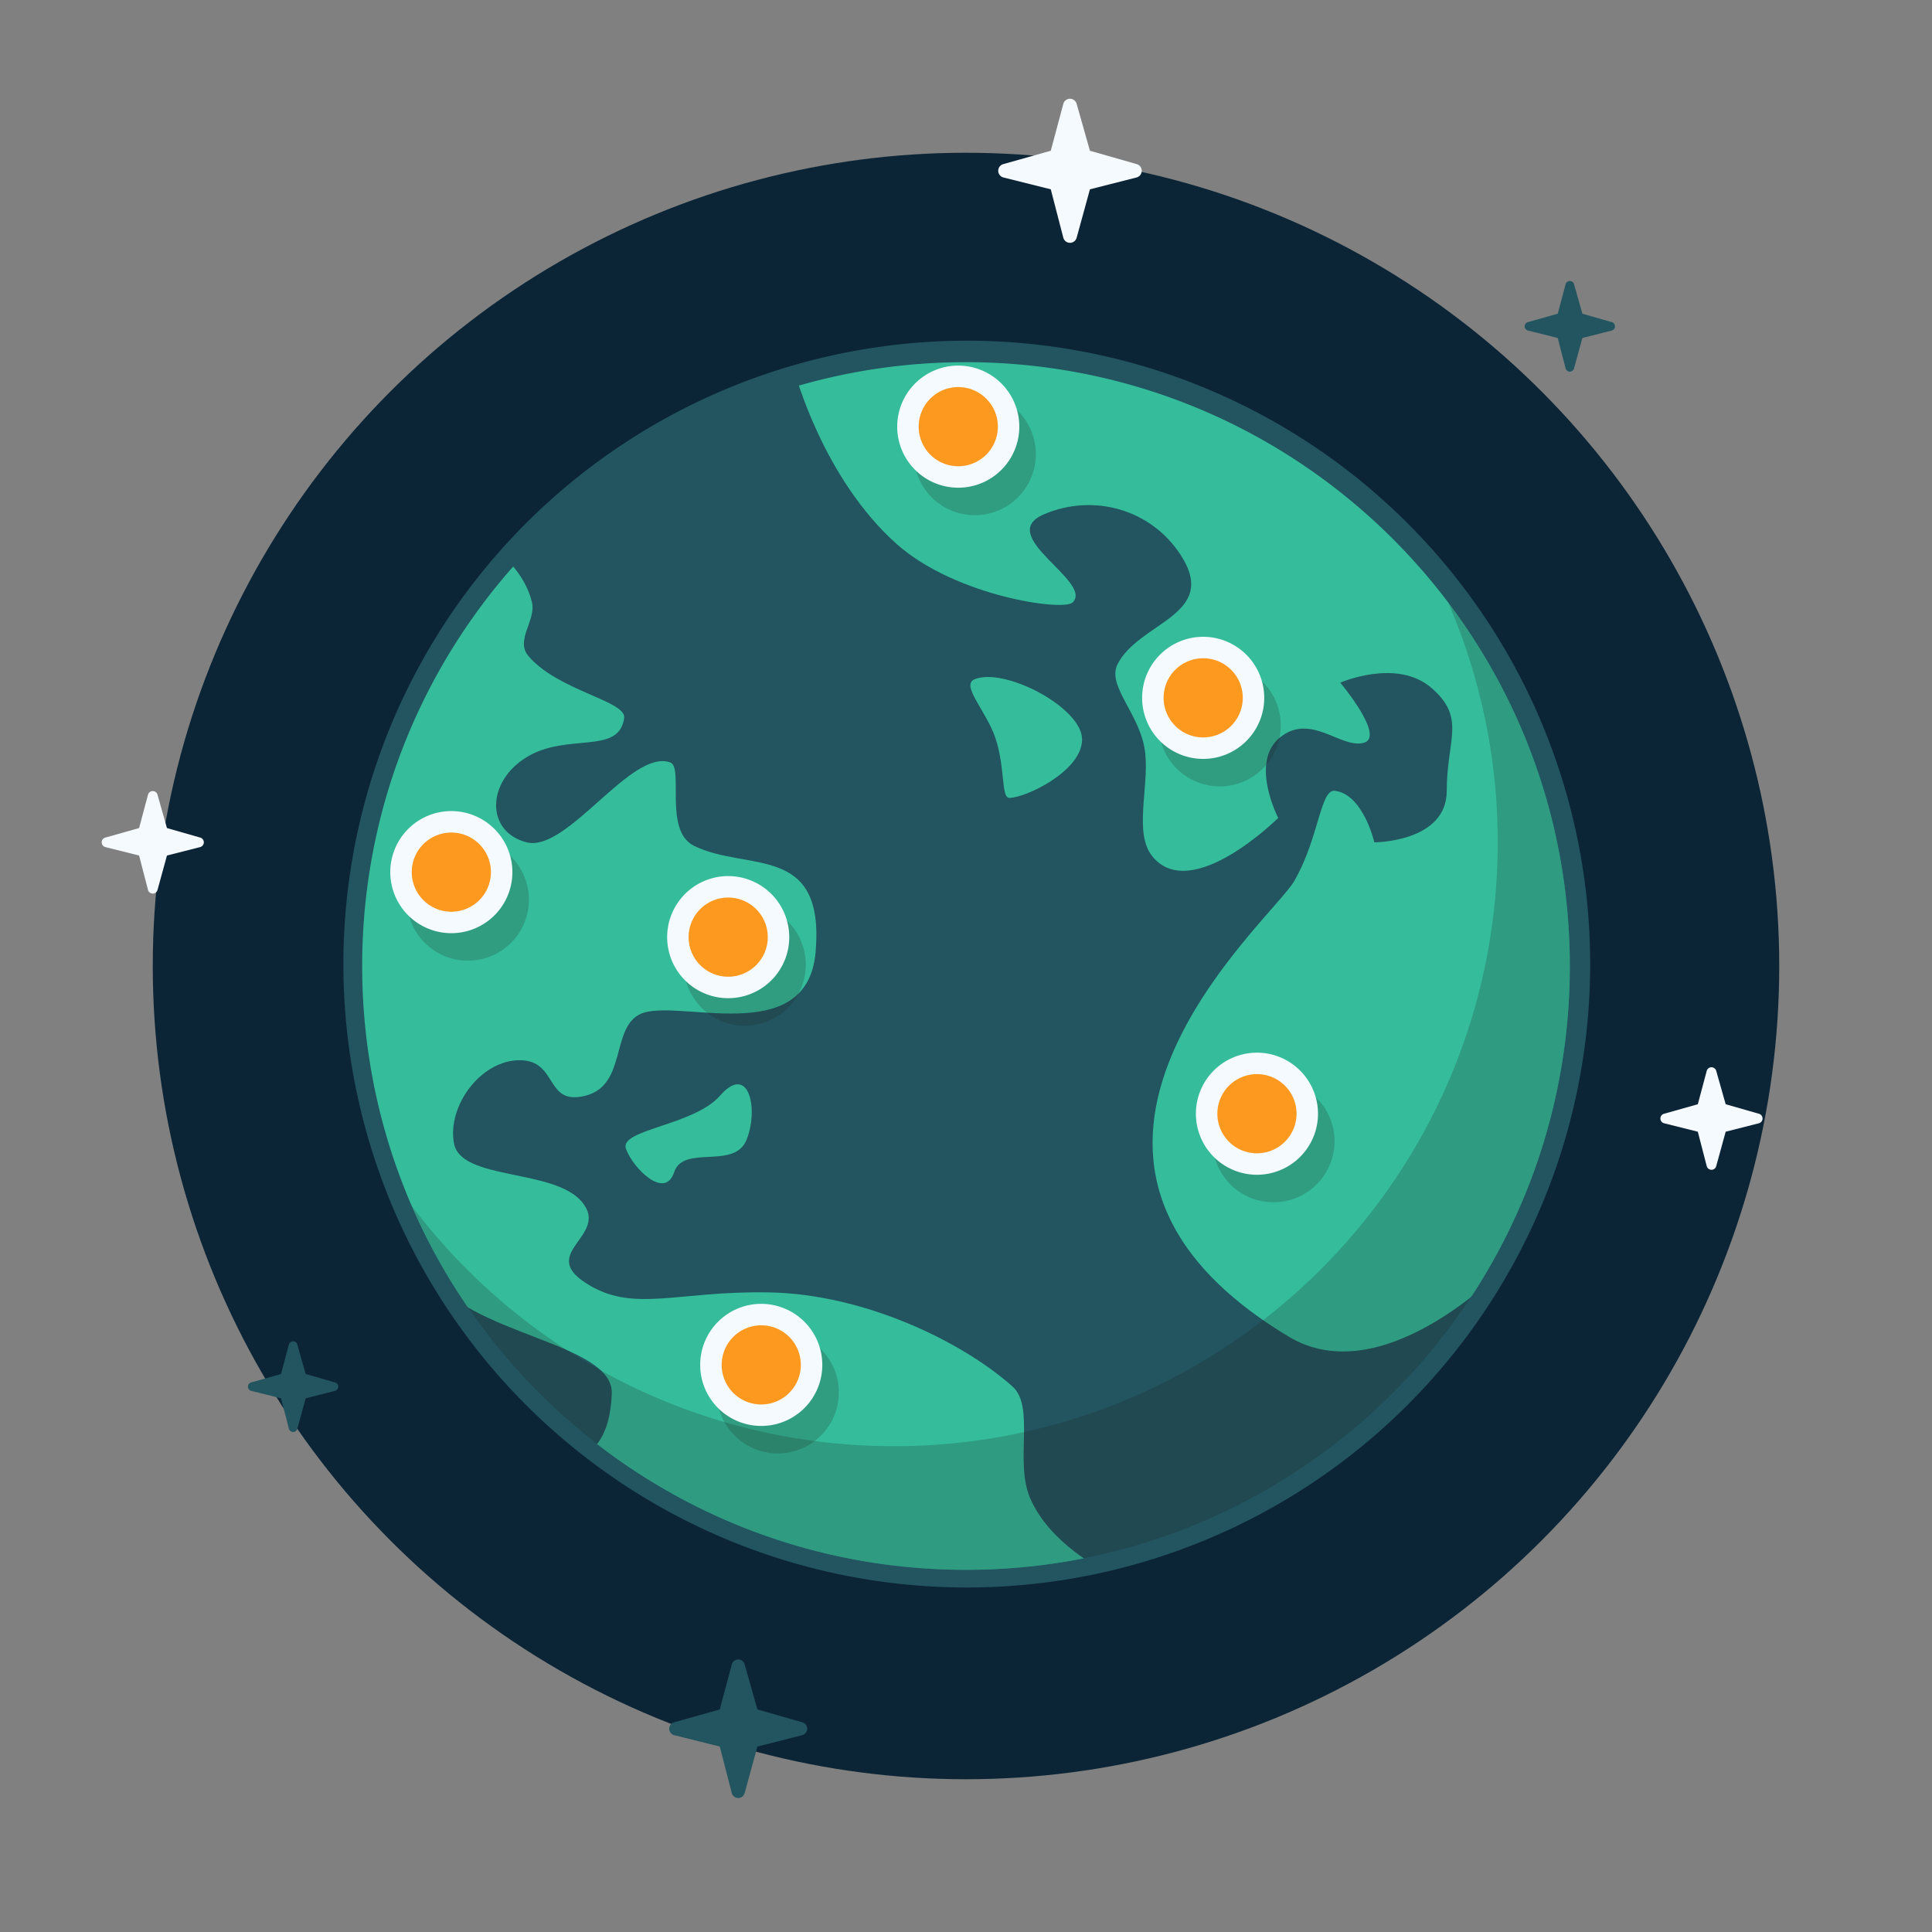 <svg xmlns="http://www.w3.org/2000/svg" viewBox="0 0 1080 1080"><rect x="0" y="0" width="1080" height="1080" fill="#808080" stroke="none"/><style>@keyframes Scintillement{0%,to{transform:scale(.9)}50%{transform:scale(1.4)}}@-webkit-keyframes Scintillement2{0%,to{-webkit-transform:scale(.9);transform:scale(.9)}50%{-webkit-transform:scale(1.5);transform:scale(1.5)}}@keyframes Scintillement2{0%,to{-webkit-transform:scale(.9);transform:scale(.9)}50%{-webkit-transform:scale(1.5);transform:scale(1.5)}}@keyframes dash{0%,to{stroke-dashoffset:360}33%,66%{stroke-dashoffset:0}}@keyframes dash2{0%,to{stroke-dashoffset:160}33%,66%{stroke-dashoffset:0}}@keyframes dash3{0%,to{stroke-dashoffset:200}33%,66%{stroke-dashoffset:0}}@keyframes dash4{0%,to{stroke-dashoffset:-360}33%,66%{stroke-dashoffset:0}}@keyframes pop{0%,to{transform:scale(.7)}33%,66%{transform:scale(1.25)}}@keyframes pop2{0%,to{transform:scale(.95)}33%,66%{transform:scale(1.6)}}</style><g id="CONNECTIVITE-V4-anim"><circle cx="540" cy="540" r="454.606" fill="#0c2536" id="Atmosphere"/><g id="Planete"><circle cx="540" cy="540" r="341.688" fill="#225560"/><g fill="#35bd9b"><path d="M444.037 207.229s15.678 60.151 57.468 97.1c32.72 28.932 92.87 37.548 98.091 32.44 11.89-11.632-43.864-37.394-15.987-49.284s59.919-2.712 76.428 22.789c21.808 33.688-23.45 37.321-35.34 61.1-6.2 12.4 13.339 28.288 15.523 49.872 2 19.817-6.471 44.662 3.963 57.468 21.8 26.752 70.349-21.484 70.349-21.484s-16.173-31.131.991-45 33.688 6.147 46.569 3.074-12.881-33.688-12.881-33.688 31.569-13.872 51.034 2.972 8.5 28.655 8.5 57.468-40.471 28.813-40.471 28.813-6.179-26.831-22.032-28.813c-8.274-1.034-8.77 26.255-22.789 50.532-12.845 22.244-169.594 154.569-2.973 254.642 52.254 31.385 118.566-36.83 118.566-36.83l36-83.725 10.569-108.33-30.386-117.574-61.239-96.441-91.348-68.257-102.055-37.761H498.532z"/><path d="M544.7 379.756c16.588-7.059 60.185 15.73 60.185 33.565s-31.707 32.7-40.624 32.7c-4.771 0-2.187-16.948-7.927-33.789-4.992-14.639-19.352-29.193-11.634-32.476zM281.176 310.751s12.664 10.675 16.218 26.019c2.334 10.07-9.532 21.1-1.981 29.982 16.578 19.513 54.887 25 53.5 34.679-2.972 20.808-31.706 7.927-54.495 21.8s-22.789 41.925 0 47.639 58.459-52.593 80.257-44.666c7.678 2.792-3.784 38.129 13.211 46.569 29.725 14.761 73.325-1.8 68.037 59.449-4.734 54.826-78.276 25.1-98.092 34.679-16.414 7.933-7.43 39.633-30.467 45.578s-15.111-19.816-36.909-19.816-40.624 25.761-36.661 46.568 55.946 13.872 71.57 32.7-24.5 28.036 2 45.229 50.283 4.312 102.8 5.3 107.009 27 135.743 52.513c12.824 11.387 1.169 41.935 9.909 62.422 10.843 25.419 40.623 40.147 40.623 40.147l-98.422 7.083-115.5-26.425-74.872-46.02s13.346-4.51 14.337-33.244-81.248-32.7-102.055-67.376-37.468-104.4-37.468-104.4l-6.679-111.931 27.3-90.275z"/><path d="M349.908 642.2c-3.963-10.9 37.872-12.881 52.609-29.725 16.248-18.571 21.7 7.927 14.767 24.771s-35.285 2.36-40.432 18.024-22.98-2.17-26.944-13.07z"/></g><path d="M809.507 336.77a336.38 336.38 0 0127.712 134.1c0 186.419-151.122 337.542-337.541 337.542-110.11 0-207.893-52.733-269.507-134.311C282.05 793.8 401.236 877.541 540 877.541c186.419 0 337.541-151.122 337.541-337.541a336.033 336.033 0 00-68.034-203.23z" fill="#1d1d1b" opacity=".2"/><path d="M540 202.459c186.419 0 337.541 151.122 337.541 337.541S726.419 877.541 540 877.541 202.459 726.419 202.459 540 353.581 202.459 540 202.459m0-12a348.479 348.479 0 10136.061 27.473A347.368 347.368 0 00540 190.459z" fill="#225560"/></g><path d="M884.562 188.938l-4.677 17.036a2.432 2.432 0 01-4.7-.035l-4.4-17-16.651-4.163a2.431 2.431 0 01-.069-4.7l16.72-4.711 4.405-16.485a2.432 2.432 0 014.689-.035l4.682 16.52 16.465 4.714a2.431 2.431 0 01-.071 4.694z" style="-webkit-animation:Scintillement2 2.3s ease-in-out infinite;animation:Scintillement2 2.3s ease-in-out infinite;-webkit-transform-origin:50% 50%;-ms-transform-origin:50% 50%;transform-origin:50% 50%;transform-box:fill-box" fill="#225560"/><path d="M170.873 781.663L166.2 798.7a2.432 2.432 0 01-4.7-.034l-4.4-17-16.653-4.166a2.431 2.431 0 01-.069-4.7l16.72-4.711 4.4-16.485a2.432 2.432 0 014.689-.036l4.681 16.521 16.466 4.714a2.431 2.431 0 01-.071 4.694z" style="animation:Scintillement2 2s ease-in-out infinite;transform-origin:50% 50%;transform-box:fill-box" fill="#225560"/><path d="M609.28 105.829l-7.43 27.065a3.863 3.863 0 01-7.465-.055l-6.991-27.01-26.454-6.614a3.863 3.863 0 01-.111-7.466l26.565-7.484 7-26.191a3.863 3.863 0 017.449-.056l7.439 26.247 26.159 7.489a3.863 3.863 0 01-.113 7.458z" style="animation:Scintillement 1.7s ease-in-out infinite;transform-origin:50% 50%;transform-box:fill-box" fill="#f5faff"/><path d="M93.333 478.24l-5.288 19.26a2.75 2.75 0 01-5.314-.038l-4.975-19.222-18.829-4.707a2.75 2.75 0 01-.079-5.314l18.908-5.327 4.981-18.642a2.75 2.75 0 015.3-.04l5.294 18.682 18.619 5.33a2.75 2.75 0 01-.08 5.309z" style="-webkit-animation:Scintillement2 2.3s ease-in-out infinite;animation:Scintillement2 2.3s ease-in-out infinite;-webkit-transform-origin:50% 50%;-ms-transform-origin:50% 50%;transform-origin:50% 50%;transform-box:fill-box" fill="#f5faff"/><path d="M964.665 632.629l-5.288 19.264a2.75 2.75 0 01-5.314-.039l-4.976-19.225-18.828-4.707a2.75 2.75 0 01-.079-5.315l18.907-5.327 4.982-18.642a2.749 2.749 0 015.3-.039l5.295 18.681 18.619 5.331a2.749 2.749 0 01-.08 5.308z" style="animation:Scintillement2 2s ease-in-out infinite;transform-origin:50% 50%;transform-box:fill-box" fill="#f5faff"/><path d="M423.4 976.338l-7.145 26.028a3.715 3.715 0 01-7.179-.053l-6.723-25.975-25.439-6.36a3.715 3.715 0 01-.107-7.18l25.546-7.2 6.73-25.187a3.715 3.715 0 017.164-.054L423.4 955.6l25.156 7.2a3.715 3.715 0 01-.108 7.172z" style="animation:Scintillement 1.7s ease-in-out infinite;transform-origin:50% 50%;transform-box:fill-box" fill="#225560"/><path d="M252.3 487.532s-2.869 104.7 42.29 170.753 130.951 104.7 130.951 104.7" style="animation:dash 4s ease-in-out alternate infinite" fill="none" stroke="#fe9920" stroke-miterlimit="10" stroke-width="28" stroke-dasharray="360" stroke-dashoffset="360"/><path d="M252.3 487.532s48.379 36.776 136.595 36.831" style="animation:dash2 4s ease-in-out alternate infinite" fill="none" stroke="#fe9920" stroke-miterlimit="10" stroke-width="28" stroke-dasharray="160" stroke-dashoffset="160"/><path d="M425.541 521.623C525.953 503.525 672.587 390.1 672.587 390.1M702.642 622.571s21.317-108.289-23.3-217.094" style="animation:dash4 4s ease-in-out alternate infinite" fill="none" stroke="#fe9920" stroke-miterlimit="10" stroke-width="28" stroke-dasharray="360" stroke-dashoffset="-360"/><path d="M663.07 371.182C609.812 272.128 535.676 238.5 535.676 238.5" style="animation:dash3 4s ease-in-out alternate infinite" fill="none" stroke="#fe9920" stroke-miterlimit="10" stroke-width="28" stroke-dasharray="200" stroke-dashoffset="200"/><g style="animation:pop 4s ease-in-out alternate infinite;transform-origin:50% 50%;transform-box:fill-box"><g opacity=".2" fill="#1d1d1b"><path d="M434.8 806.486a28.129 28.129 0 1128.128-28.129 28.161 28.161 0 01-28.128 28.129z"/><path d="M434.8 756.229a22.129 22.129 0 11-22.129 22.129 22.129 22.129 0 0122.129-22.129m0-12a34.129 34.129 0 1034.128 34.129 34.167 34.167 0 00-34.128-34.129z"/></g><path d="M425.542 791.109a28.128 28.128 0 1128.128-28.128 28.16 28.16 0 01-28.128 28.128z" fill="#fe9920"/><path d="M425.541 740.853a22.129 22.129 0 11-22.128 22.128 22.129 22.129 0 0122.128-22.128m0-12a34.129 34.129 0 1034.129 34.128 34.167 34.167 0 00-34.129-34.128z" fill="#f5faff"/></g><g style="animation:pop2 4s ease-in-out alternate infinite;transform-origin:50% 50%;transform-box:fill-box"><g opacity=".2" fill="#1d1d1b"><circle cx="261.558" cy="502.908" r="28.128"/><path d="M261.558 480.78a22.129 22.129 0 11-22.129 22.128 22.128 22.128 0 0122.129-22.128m0-12a34.129 34.129 0 1034.128 34.128 34.167 34.167 0 00-34.128-34.128z"/></g><circle cx="252.3" cy="487.532" r="28.128" fill="#fe9920"/><path d="M252.3 465.4a22.129 22.129 0 11-22.129 22.129A22.129 22.129 0 01252.3 465.4m0-12a34.129 34.129 0 1034.128 34.129A34.167 34.167 0 00252.3 453.4z" fill="#f5faff"/></g><g style="animation:pop 4s ease-in-out alternate infinite;transform-origin:50% 50%;transform-box:fill-box"><g opacity=".2" fill="#1d1d1b"><circle cx="416.325" cy="539.239" r="28.128"/><path d="M416.325 517.11a22.129 22.129 0 11-22.125 22.129 22.129 22.129 0 0122.128-22.129m0-12a34.129 34.129 0 1034.129 34.129 34.167 34.167 0 00-34.129-34.129z"/></g><circle cx="407.067" cy="523.862" r="28.128" fill="#fe9920"/><path d="M407.067 501.734a22.128 22.128 0 11-22.129 22.128 22.128 22.128 0 0122.129-22.128m0-12a34.128 34.128 0 1034.133 34.128 34.167 34.167 0 00-34.128-34.128z" fill="#f5faff"/></g><g style="animation:pop 4s ease-in-out alternate infinite;transform-origin:50% 50%;transform-box:fill-box"><g opacity=".2" fill="#1d1d1b"><path d="M711.9 666.076a28.129 28.129 0 1128.129-28.128 28.16 28.16 0 01-28.129 28.128z"/><path d="M711.9 615.819a22.129 22.129 0 11-22.129 22.129 22.129 22.129 0 0122.129-22.129m0-12a34.129 34.129 0 1034.128 34.129 34.167 34.167 0 00-34.128-34.129z"/></g><path d="M702.643 650.7a28.129 28.129 0 1128.128-28.129 28.16 28.16 0 01-28.128 28.129z" fill="#fe9920"/><path d="M702.642 600.443a22.129 22.129 0 11-22.128 22.128 22.129 22.129 0 0122.128-22.128m0-12a34.129 34.129 0 1034.129 34.128 34.167 34.167 0 00-34.129-34.128z" fill="#f5faff"/></g><g style="animation:pop2 4s ease-in-out alternate infinite;transform-origin:50% 50%;transform-box:fill-box"><g opacity=".2" fill="#1d1d1b"><path d="M681.846 433.605a28.128 28.128 0 1128.128-28.128 28.16 28.16 0 01-28.128 28.128z"/><path d="M681.845 383.349a22.129 22.129 0 11-22.128 22.128 22.128 22.128 0 0122.128-22.128m0-12a34.129 34.129 0 1034.129 34.128 34.167 34.167 0 00-34.129-34.128z"/></g><path d="M672.587 418.229a28.129 28.129 0 1128.129-28.129 28.16 28.16 0 01-28.129 28.129z" fill="#fe9920"/><path d="M672.587 367.972a22.129 22.129 0 11-22.128 22.128 22.129 22.129 0 0122.128-22.129m0-12a34.129 34.129 0 1034.129 34.129 34.167 34.167 0 00-34.129-34.129z" fill="#f5faff"/></g><g style="animation:pop 4s ease-in-out alternate infinite;transform-origin:50% 50%;transform-box:fill-box"><g opacity=".2" fill="#1d1d1b"><path d="M544.934 282.009a28.129 28.129 0 1128.129-28.128 28.16 28.16 0 01-28.129 28.128z"/><path d="M544.934 231.752a22.129 22.129 0 11-22.128 22.129 22.13 22.13 0 0122.128-22.129m0-12a34.129 34.129 0 1034.129 34.129 34.167 34.167 0 00-34.129-34.129z"/></g><path d="M535.676 266.633A28.129 28.129 0 11563.8 238.5a28.161 28.161 0 01-28.124 28.133z" fill="#fe9920"/><path d="M535.676 216.376a22.129 22.129 0 11-22.129 22.124 22.128 22.128 0 0122.129-22.128m0-12A34.129 34.129 0 10569.8 238.5a34.167 34.167 0 00-34.128-34.128z" fill="#f5faff"/></g></g></svg>
